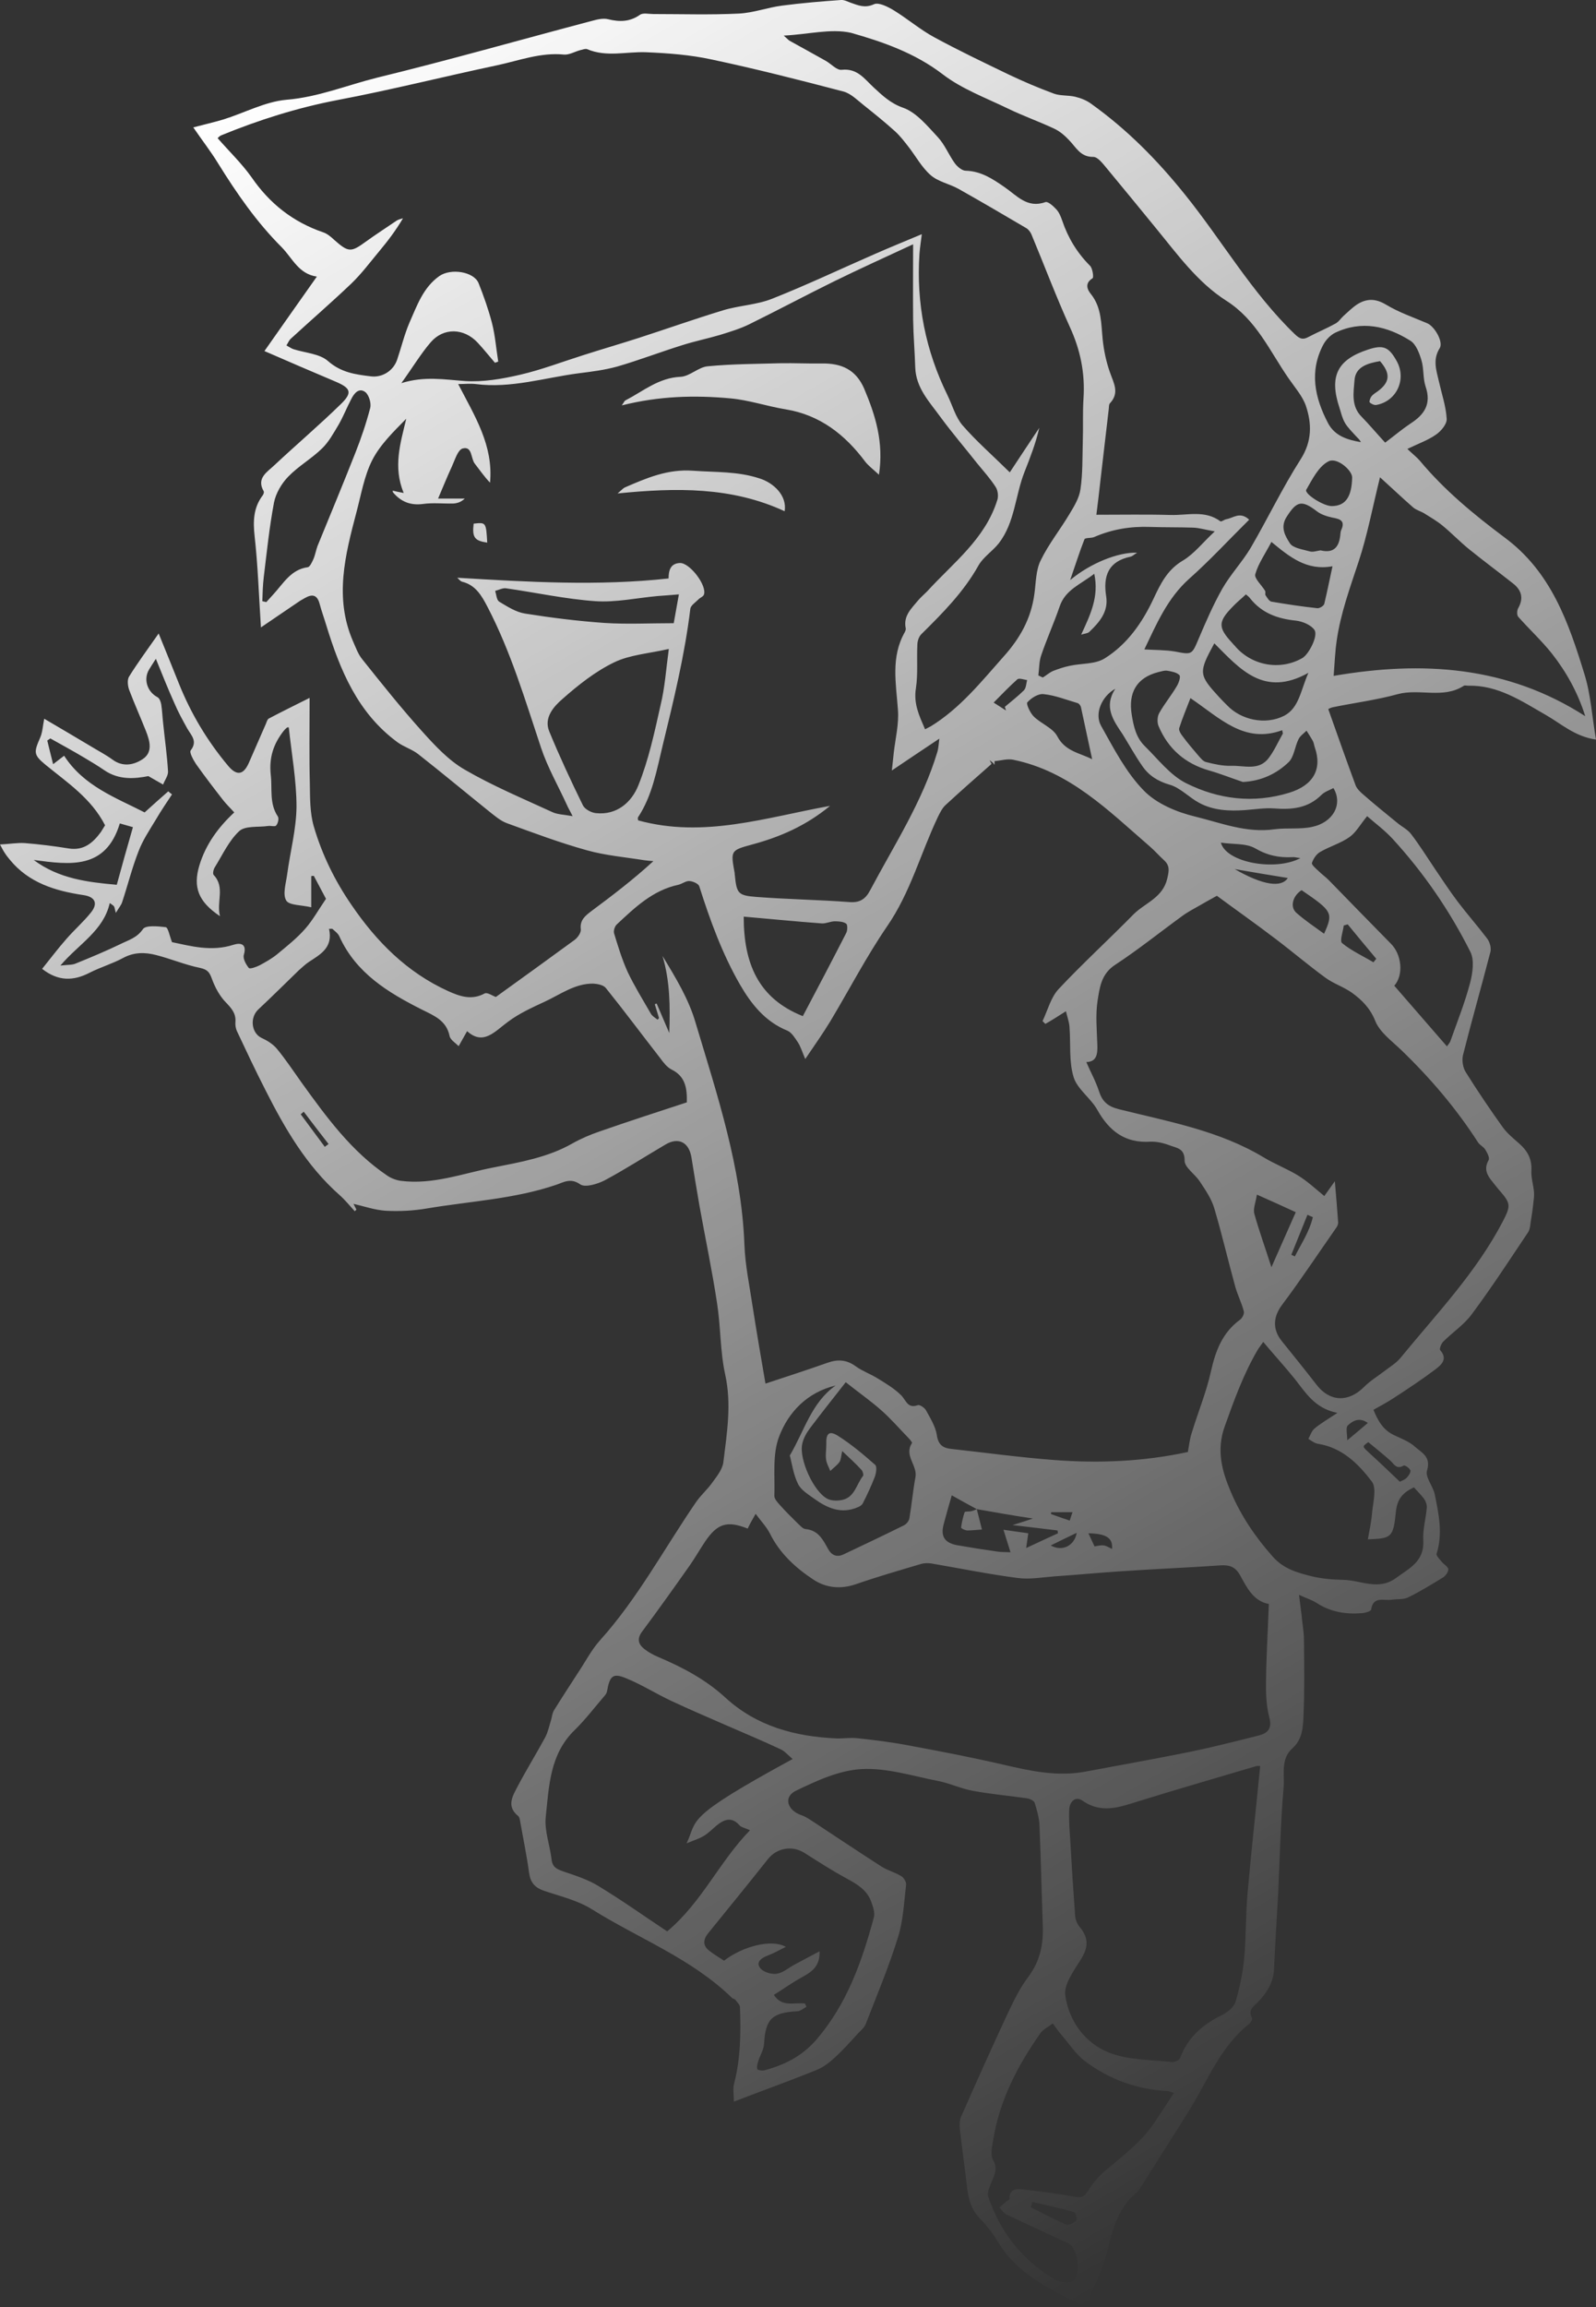<?xml version="1.0" encoding="utf-8"?>
<!-- Generator: Adobe Illustrator 19.1.0, SVG Export Plug-In . SVG Version: 6.00 Build 0)  -->
<svg version="1.1" id="Layer_1" xmlns="http://www.w3.org/2000/svg" xmlns:xlink="http://www.w3.org/1999/xlink" x="0px" y="0px"
	 viewBox="188.3 -114.6 682 985.1" style="enable-background:new 188.3 -114.6 682 985.1;" xml:space="preserve">
<rect x="188.3" y="-114.6" width="682" height="985.1" fill="#333333" stroke="none"/>
<style type="text/css">
	.st0{fill:url(#SVGID_1_);}
</style>
<linearGradient id="SVGID_1_" gradientUnits="userSpaceOnUse" x1="343.238" y1="-101.957" x2="841.568" y2="761.176">
	<stop  offset="0" style="stop-color:#FFFFFF"/>
	<stop  offset="1" style="stop-color:#FFFFFF;stop-opacity:0"/>
</linearGradient>
<path class="st0" d="M299.8,153.3c-0.9-13.9-1.3-26.5-2.7-39c-0.7-6.4-0.5-12.1,3.4-17.3c0.4-0.5,0.7-1.4,0.5-1.8
	c-3.3-5.7,1.6-8.3,4.6-11.2c9.4-8.8,19.3-17.2,28.5-26.2c4.9-4.8,4-6.7-2.3-9.4c-10.2-4.3-20.4-8.7-30.5-13.1
	c7.4-10.5,14.6-20.8,22.4-31.8c-7.8-1.1-10.4-7.8-15-12.5c-10.8-10.8-19.3-23.1-27.3-36c-3-4.9-6.6-9.5-10.5-15.2
	c4.9-1.3,8.9-2.2,12.9-3.4c9-2.8,17.8-7.6,26.9-8.4c13.5-1.1,25.8-6.2,38.6-9.4c30.8-7.5,61.3-16.2,92-24.3c2.2-0.6,4.7-1.2,6.8-0.7
	c4.9,1.2,9.3,1.2,13.7-1.9c1.3-0.9,3.8-0.3,5.7-0.3c12.2,0,24.3,0.4,36.5-0.2c6.2-0.3,12.3-2.6,18.5-3.4c8.4-1.1,16.8-1.8,25.2-2.4
	c1.4-0.1,2.8,0.7,4.2,1.2c3.2,1.1,6,2.4,9.9,0.6c2-0.9,5.9,1.1,8.4,2.6c5.9,3.6,11.2,8.2,17.3,11.5c10.5,5.7,21.2,10.8,32,16
	c6.3,3,12.7,5.7,19.2,8.1c2.8,1,6,0.6,9,1.3c2.5,0.6,5,1.6,7,3.1c15.2,10.9,28,23.8,39.9,38.6c15.9,19.7,28.6,42,47,59.7
	c2.1,2,3.4,2.5,5.8,1.2c3.8-2,7.7-3.6,11.5-5.7c1.4-0.7,2.3-2.2,3.5-3.3c1.9-1.7,3.7-3.5,5.8-4.9c4.1-2.6,7.9-2.6,12.4,0.1
	c5.5,3.3,11.6,5.4,17.5,7.9c3.2,1.3,7.1,8,5.4,10.7c-3.1,4.9-1.4,9.5-0.3,14.3c1.2,5.3,3,10.5,3.3,15.9c0.1,2.2-2.4,5.2-4.6,6.7
	c-3.4,2.4-7.5,3.8-12.2,6.1c2.3,2.2,4,3.5,5.3,5c10.5,12.6,23.1,23,36.1,32.7c20.1,14.8,27.5,36.5,34.3,58.6
	c2.7,8.7,3.2,18.1,4.9,27.8c-9.1-1.3-14.9-6.8-21.6-10.6c-10.3-5.9-20.3-12.7-33-12.4c-0.7,0-1.5-0.3-2,0.1
	c-8.8,5.6-18.8,1-28.1,3.5c-9.1,2.5-18.5,3.7-27.8,5.6c-0.9,0.2-1.8,0.7-1.9,0.8c3.9,11,7.7,21.8,11.7,32.6c0.6,1.5,2.1,2.9,3.4,4
	c4.7,4.1,9.5,8,14.3,11.9c2,1.7,4.6,2.9,6.1,5c3.6,4.7,6.7,9.7,10,14.6c3.2,4.7,6.4,9.6,9.8,14.1c4.1,5.4,8.6,10.5,12.7,15.9
	c1,1.4,1.7,3.8,1.3,5.5c-3.8,14.7-8,29.3-11.7,44c-0.6,2.3-0.1,5.5,1.2,7.5c5,8,10.3,15.8,15.8,23.5c1.9,2.6,4.5,4.7,7,6.9
	c3.4,3,5.4,6.4,5.2,11.3c-0.2,3.1,0.8,6.2,1.1,9.3c0.1,1.4,0,2.8-0.2,4.1c-0.3,3-0.7,5.9-1.2,8.8c-0.2,1.4-0.3,3-1,4.2
	c-7.9,11.8-15.7,23.8-24.2,35.2c-3.3,4.5-8.2,7.7-12.2,11.7c-0.9,0.9-1.7,3.2-1.3,3.6c3.4,3.8,0.5,6.3-2,8.2
	c-5.7,4.3-11.6,8.2-17.6,12.1c-2.7,1.8-5.7,3.4-8.9,5.2c1.9,4.6,4.1,8.6,8.8,10.8c3.1,1.5,6.5,2.7,9,5c2.8,2.5,6.9,4.2,5.1,10.1
	c-0.9,2.8,2.6,6.7,3.3,10.2c1.7,8.3,3.5,16.7,0.8,25.3c-0.3,0.9,1.4,2.5,2.3,3.6c0.9,1.1,2.6,2,2.7,3.1c0,1.2-1.2,2.8-2.3,3.5
	c-4.9,3-9.8,6-14.9,8.5c-2,1-4.7,0.6-7.1,1c-3.3,0.5-7.8-1.7-8.7,4.2c-0.1,0.7-2.4,1.4-3.7,1.5c-6.9,0.6-13.5-0.4-19.5-4.3
	c-2-1.3-4.4-2-7.6-3.5c0.5,4.3,1,7.5,1.3,10.7c0.3,2.8,0.8,5.6,0.8,8.4c0.1,10.9,0.3,21.9-0.2,32.8c-0.2,4.7-0.5,9.9-4.7,13.6
	c-5.2,4.6-3.3,11.3-3.8,16.9c-1.3,14.9-1.6,29.9-2.3,44.8c-0.6,10.9-1.3,21.9-1.8,32.8c-0.3,5.7-3.1,10-6.9,13.9
	c-1.7,1.8-4.4,3.3-2.5,6.7c0.3,0.5-0.5,2-1.1,2.5c-12.3,9.7-17.7,24.1-25.6,36.8c-6.9,11.1-13.9,22.1-20.9,33.1
	c-0.4,0.6-0.6,1.3-1.1,1.7c-8.3,6.5-10.7,15.7-13.1,25.4c-2.1,8.2-6,15.8-9.3,24c-14.5-7.3-28.9-13.5-37.5-27.9
	c-2.1-3.5-4.7-6.9-7.6-9.8c-3.6-3.7-4.9-8-5.5-12.9c-0.9-8.4-2.2-16.7-3.1-25.1c-0.2-1.8-0.2-4,0.5-5.6c6.4-14.5,12.9-29,19.6-43.4
	c2.7-5.7,5.4-11.4,9.2-16.4c5-6.7,6.4-13.9,6.1-21.9c-0.5-14.1-0.8-28.3-1.4-42.4c-0.1-3.4-1.1-6.8-2.1-10c-0.3-0.8-2-1.6-3.1-1.8
	c-7.7-1.1-15.5-1.8-23.2-3.2c-5-0.9-9.8-3.2-14.8-4.2c-10.9-2.1-22-5.7-32.8-5.1c-9.6,0.5-19.3,5-28.2,9.3
	c-5.4,2.7-3.5,8.4,2.5,10.4c1.8,0.6,3.5,1.8,5.2,2.9c9.7,6.4,19.3,12.8,29.1,19.1c2.6,1.6,5.7,2.4,8.3,4c1.1,0.6,2.2,2.5,2.1,3.6
	c-0.9,7.5-1.2,15.2-3.4,22.3c-3.9,12.6-9,24.8-13.8,37.1c-0.6,1.6-2.1,2.9-3.4,4.2c-3.2,3.5-6.3,7-9.8,10.2
	c-2.3,2.1-4.9,4.2-7.7,5.3c-11.3,4.6-22.8,8.7-35.5,13.6c0-3.1-0.5-5.5,0.1-7.7c2.8-10.8,2.9-21.7,2.5-32.6c0-1.1-1.2-2.2-2-3.2
	c-0.3-0.4-0.9-0.4-1.3-0.7c-17.3-16.9-39.9-25.4-59.9-37.9c-6.2-3.9-13.7-5.6-20.7-8c-3.7-1.3-5.6-3.4-6.2-7.5
	c-1-7.5-2.6-15-3.9-22.5c-0.1-0.6-0.3-1.4-0.7-1.8c-5.3-4.2-2.4-8.7-0.2-12.9c3.7-7,7.9-13.8,11.7-20.8c1.2-2.3,1.7-4.9,2.5-7.4
	c0.4-1.4,0.5-3,1.3-4.2c3.4-5.5,7-11,10.5-16.4c3-4.5,5.5-9.4,9.1-13.4c16.2-18,27.5-39.3,41.1-59.1c2.1-3,4.9-5.4,7-8.4
	c1.9-2.6,4.2-5.5,4.6-8.5c1.5-12.4,3.6-24.7,0.8-37.4c-2.2-10-1.9-20.5-3.5-30.6c-2.1-13.9-5-27.6-7.5-41.5
	c-1.2-6.8-2.3-13.7-3.4-20.5c-1-6.6-5.5-9-11.1-5.7c-8.7,5.1-17.2,10.6-26,15.3c-3.1,1.6-8.4,3.2-10.5,1.7
	c-4.1-2.9-7.2-0.8-10.2,0.2c-17.9,6.1-36.8,7-55.2,10.1c-5.8,1-11.8,1.3-17.6,1c-4.8-0.3-9.6-2-14.4-3.1c0-0.4-0.1-0.9-0.1-1.3
	c0.6,1.3,1.2,2.6,1.9,3.9c-0.2,0.2-0.5,0.5-0.7,0.7c-2.2-2.4-4.2-4.9-6.6-7c-14-12.4-23.2-28.2-31.5-44.6
	c-4.3-8.4-8.3-16.9-12.3-25.4c-0.5-1.1-0.7-2.6-0.6-3.8c0.3-3.7-1.7-5.9-4.2-8.5c-2.6-2.7-4.5-6.3-5.8-9.8c-1-2.8-1.8-4.1-5.1-4.8
	c-6.4-1.3-12.5-3.9-18.8-5.5c-4.7-1.2-9.3-1.3-14,1.2c-4.6,2.5-9.8,4-14.5,6.4c-6.8,3.5-13.3,3.7-20.2-1.7
	c3.4-4.2,6.7-8.6,10.4-12.8c3.4-3.9,7.3-7.3,10.5-11.3c3.1-3.9,1.7-6.7-3.3-7.4c-12-1.8-23.3-5.2-31.4-15.1
	c-0.7-0.9-1.5-1.8-2.1-2.8c-0.6-0.8-1-1.7-2.1-3.7c4-0.2,7.4-0.8,10.6-0.6c6.3,0.5,12.6,1.3,18.8,2.3c6.4,1,10.3-2.4,13.7-7
	c0.8-1.2,1.5-2.5,1.8-2.9c-5.9-11.5-16.1-18.2-25.4-25.8c-5.2-4.3-5.1-5.3-2.3-11.7c1-2.3,1.1-5.1,1.7-8c6.8,4,13.3,7.8,19.8,11.7
	c3.1,1.9,6.4,3.6,9.3,5.7c4.4,3.3,9.1,2.4,12.9-0.1c4.6-3,3.1-7.9,1.4-12.2c-2.3-5.8-4.9-11.6-7.1-17.4c-0.6-1.7-0.9-4.2-0.1-5.6
	c3.7-6,7.9-11.6,12.7-18.5c3.3,8.2,6.1,14.9,8.7,21.5c5.1,12.7,12.1,24.4,20.9,34.9c3.8,4.6,6.7,4,9-1.3c2.4-5.6,4.9-11.1,7.3-16.7
	c0.3-0.8,0.6-1.8,1.2-2.1c5.5-2.9,11-5.6,17.4-8.8c0,13.3-0.2,24.9,0.1,36.5c0.1,6.2,0,12.6,1.7,18.4c3.5,12,9,23.2,16.1,33.5
	c10.7,15.7,23.7,28.8,41.3,36.8c5.1,2.3,10.1,4,15.6,1c1.1-0.6,3.3,1,4.8,1.5c11.1-8,22.5-16.2,33.7-24.4c1.3-1,2.7-3,2.6-4.4
	c-0.5-3.9,1.7-5.7,4.3-7.7c9-6.7,18-13.5,26.7-21.5c-1.3-0.1-2.7-0.2-4-0.4c-8.1-1.3-16.4-2-24.3-4.2c-11.6-3.2-23-7.5-34.3-11.6
	c-2.7-1-5-3-7.3-4.8c-10.2-8.2-20.3-16.6-30.6-24.7c-2.7-2.1-6.2-3.1-8.9-5.1c-17-12.5-24.5-30.8-30.4-50c-0.9-3-2-6-2.8-9
	c-1-3.8-3-4.4-6.2-2.6c-0.7,0.4-1.4,0.8-2.1,1.2C311.5,145.4,305.9,149.1,299.8,153.3z M605.7,529.8L605.7,529.8
	c-3.5-1.9-7-3.8-10.7-5.9c-1.4,4.9-2.5,8.7-3.5,12.5c-1.3,5.1,0.5,7.8,5.8,8.8c5.7,1,11.4,1.9,17.1,2.7c1.8,0.3,3.7,0.2,5.7,0.3
	c-1.1-3.5-2-6.4-3-9.6c3.9,0.6,7.2,1,10.6,1.5c-0.3,2-0.5,3.6-0.9,6.3c5.2-2.4,9.4-4.4,13.6-6.3c-0.1-0.4-0.1-0.8-0.2-1.2
	c-6.3-0.8-12.7-1.5-19.2-2.3c3.2-1,6.1-1.9,8.7-2.8C621.6,532.6,613.6,531.2,605.7,529.8z M611.2,210c0.3,0.5,0.5,1.1,0.8,1.6
	c-6.6,5.8-13.2,11.6-19.7,17.6c-1.4,1.3-2.3,3.2-3.2,5c-7.4,15.5-11.7,32.2-21.7,46.7c-8.9,13-16.2,27.1-24.3,40.6
	c-3.1,5.1-6.5,9.9-10.7,16.1c-1.4-3.3-2-5.4-3.2-7.2c-1.2-1.8-2.6-4.1-4.4-4.9c-9.5-3.8-15.5-11.4-20.3-19.7
	c-7.6-13.2-12.8-27.5-17.4-42c-0.4-1.1-2.7-2.1-4.2-2.2s-3.1,1.2-4.7,1.6c-10.9,2.3-18.6,9.7-26.3,16.9c-0.9,0.8-1.5,2.7-1.2,3.8
	c1.7,5.6,3.4,11.2,5.8,16.5c2.9,6.1,6.5,11.9,9.9,17.8c0.6,1.1,1.9,1.8,2.9,2.6c0.2-0.2,0.4-0.4,0.6-0.7c-0.6-2-1.2-4-1.8-5.9
	c0.3-0.1,0.5-0.2,0.8-0.3c1.8,4.2,3.6,8.4,5.4,12.6c0.4-11.4,0.3-22.2-2.9-32.9c5.6,9.2,11.2,18.4,14.1,28.4
	c9.3,31,19.6,61.8,20.9,94.7c0.3,8.9,2.2,17.7,3.5,26.5c1.7,10.9,3.6,21.9,5.5,33c9-3,17.8-5.8,26.5-8.9c4.5-1.6,8.3-1.3,12.2,1.6
	c2.8,2,6.2,3.2,9.1,5c3.6,2.2,7.3,4.4,10.2,7.3c2.1,2.1,2.7,5.8,7.1,4.2c0.8-0.3,2.9,1.1,3.5,2.2c1.8,3.3,4,6.8,4.6,10.4
	c0.6,4.3,2.5,5.7,6.3,6.1c14.5,1.6,29.1,3.6,43.6,4.7c19.2,1.5,38.4,0.7,57.4-3.4c0.5-2.8,0.8-5.5,1.6-8c2.7-8.9,6.3-17.5,8.3-26.6
	c2-8.8,4.9-16.4,12.4-21.9c1-0.7,1.9-2.6,1.6-3.6c-0.9-3.5-2.6-6.8-3.6-10.3c-3.1-11.2-5.7-22.5-9-33.6c-1.2-4.1-3.8-7.9-6.2-11.5
	c-2-3.1-6.5-6-6.5-8.9c0.1-5.3-3.4-5.4-6.3-6.5c-2.6-1-5.5-1.7-8.3-1.6c-10.8,0.7-17.6-4.5-22.7-13.6c-2.8-5-8.5-8.8-10.1-13.9
	c-2.1-6.8-1.2-14.4-1.8-21.7c-0.2-2.2-1-4.3-1.5-6.5c-1.8,1.1-3.6,2.3-5.4,3.4c-1.1,0.7-2.2,1.3-3.4,2c-0.4-0.4-0.8-0.8-1.2-1.2
	c2.2-4.6,3.5-10,6.8-13.6c10.3-11,21.5-21.2,32.1-32c4.9-4.9,12.5-7,14.4-15.3c0.8-3.4,1.1-5.5-1.4-7.8c-2.1-1.9-4-4.1-6.1-5.9
	c-17.6-15.2-34.2-32.1-58.4-37c-2.5-0.5-5.3,0.4-7.9,0.6c0,0.5,0,1.1,0,1.6C612.9,211.3,612,210.6,611.2,210z M433,233.9
	c-1.3-2.6-2-3.7-2.5-4.9c-3.7-8.1-8.2-15.9-11-24.3c-6.8-20.4-12.9-41-22.9-60.2c-2.5-4.8-5.1-9.3-10.8-10.7
	c-0.8-0.2-1.4-1.1-2.1-1.7c30.2,1.8,60.2,3.6,90.3,0.3c0-3.6,0.9-6.4,4.8-6.6c4.2-0.2,11.7,9.6,10.3,13.5c-0.3,0.9-1.7,1.3-2.4,2.1
	c-1.2,1.2-3.2,2.5-3.4,3.9c-2.4,19.8-7.1,39-11.8,58.3c-2.6,10.7-4.4,21.4-10.5,30.7c-0.3,0.4,0,1.2,0,1.4c28,7.7,54.4-1.2,82-6.2
	c-10.3,8.5-21.4,13.3-33.3,16.5c-9.2,2.5-9.2,2.6-7.5,12c0.1,0.3,0,0.7,0.1,1c0.8,7.9,1.3,8.8,9.4,9.4c13.2,1,26.5,1.2,39.8,2.2
	c4.3,0.3,6.7-1.4,8.6-5c10.3-19.4,22.4-37.9,28.8-59.3c0.4-1.4,0.5-3,0.8-5.5c-7.2,4.8-13.5,9-20.3,13.6c0.3-2.9,0.6-5.1,0.8-7.4
	c0.7-6.2,2.3-12.5,1.8-18.6c-0.8-11.2-3.1-22.4,2.9-33c0.3-0.6,0.6-1.3,0.4-1.9c-1-5.2,2.5-8.3,5.3-11.7c1.2-1.4,2.6-2.6,3.9-3.9
	c11.1-12.2,24.8-22.3,30-39.1c0.5-1.6,0.2-4-0.7-5.4c-2.3-3.6-5.2-6.8-7.9-10.1c-5.2-6.6-10.7-13-15.7-19.8
	c-4.7-6.5-10.5-12.4-10.8-21.2c-0.2-6.8-0.8-13.6-0.9-20.4c-0.1-10.5,0-21.1,0-32.2c-11.6,5.4-22.7,10.4-33.7,15.8
	c-12.2,6-24.2,12.4-36.4,18.4c-3.9,1.9-8.2,3.2-12.4,4.5c-5.4,1.6-10.9,2.7-16.2,4.4c-9.3,2.9-18.4,6.4-27.7,9.1
	c-5.4,1.5-11,2.2-16.6,2.9c-14.5,1.9-28.8,6.5-43.8,4.6c-2.5-0.3-5.1,0-7.6,0c7,13.6,15.1,26.1,13.6,42.1c-2.4-2.5-4.4-5.4-6.5-8.1
	c-1.8-2.3-1-7.6-5.2-6.5c-2.1,0.6-3.3,4.9-4.6,7.7c-2,4.3-3.8,8.8-5.9,13.7c4,0,7.7,0,11.4,0c-1.6,1.5-3.2,2-4.9,2.1
	c-4.3,0.1-8.7-0.4-13,0.2c-5.3,0.7-9.4-1-12.7-4.9c-0.2-0.2-0.1-0.5-0.2-0.8c1.3,0.3,2.5,0.6,4.7,1c-4.6-11.2-1.4-21.2,1.1-31.7
	c-5.5,5.6-11.2,11.1-14.6,17.8c-3.4,6.8-4.7,14.7-6.7,22.2c-4.8,18.2-9.5,36.4-1.5,54.9c1.2,2.7,2.2,5.6,4,7.8
	c8.3,10.4,16.6,20.8,25.5,30.7c5.5,6.1,11.4,12.5,18.4,16.5c11.9,6.9,24.8,12.3,37.4,18.1C426.6,233.2,429.1,233.2,433,233.9z
	 M583.6,196.8c1.3-0.7,1.9-1,2.5-1.3c12.5-7.7,21.5-19,31.1-29.8c7-7.8,11.7-16.2,13.1-26.6c0.7-4.9,0.6-10.2,2.7-14.4
	c3.4-7,8.3-13.1,12.3-19.8c2-3.3,4.2-6.9,4.7-10.6c1-6.7,0.8-13.6,1-20.4c0.2-6.1-0.1-12.3,0.3-18.4c0.7-10.7-1.3-20.6-5.8-30.4
	c-5.9-13-10.9-26.3-16.4-39.5c-0.4-1-1.2-2.1-2.1-2.7c-9.7-5.7-19.4-11.4-29.2-16.9c-3.8-2.1-8.6-3-11.8-5.8c-3.8-3.3-6.3-8-9.4-12
	c-1.8-2.3-3.6-4.7-5.8-6.7c-4.3-3.9-8.8-7.5-13.3-11.1c-2.8-2.2-5.5-5-8.7-5.9c-18.7-4.9-37.5-9.7-56.4-13.7
	c-9.2-2-18.7-2.7-28.1-3.1c-8.4-0.3-16.8,2.2-25.1-1.3c-0.8-0.3-1.9,0.2-2.9,0.4c-2.3,0.6-4.8,2.1-7,1.9c-10-1-19.3,2.6-28.7,4.6
	c-22.7,4.8-45.2,10.5-68,14.8c-17.2,3.3-33.7,8.5-49.8,15.1c-0.7,0.3-1.2,0.9-1.5,1.2c5,5.7,10.3,10.8,14.5,16.7
	c7.7,11.2,17.7,19.1,30.6,23.5c1.8,0.6,3.4,2,4.8,3.3c6,5.3,7.1,5.3,13.4,0.7c4.3-3.1,8.8-6,13.2-9c0.8-0.5,1.8-0.7,2.7-1
	c-3,5.1-6.4,9.6-10,13.9c-4,4.8-7.7,9.8-12.2,14.1c-8.4,8-17.2,15.6-25.7,23.4c-0.8,0.7-1.2,1.8-1.9,2.9c1.3,0.7,2.1,1.3,3,1.6
	c5,1.6,11.2,1.9,14.8,5.1c5.6,4.9,11.7,5.7,18.3,6.5c4.9,0.6,9.6-2.4,11.2-7.1c1.8-5.3,3.1-10.8,5.3-15.9
	c3.2-7.2,5.8-14.9,12.7-19.8c5-3.5,14.8-1.9,16.8,3c2.2,5.5,4.2,11.2,5.7,16.9c1.4,5.4,1.8,11,2.7,16.6c-0.5,0.2-0.9,0.3-1.4,0.5
	c-2.5-2.9-4.8-5.8-7.4-8.6c-5.9-6.3-14.6-6.5-20.1-0.1c-4.2,4.9-7.6,10.6-12.5,17.4c9.9-3.1,18.5-1.5,27.2-0.9
	c7.8,0.5,15.9-0.9,23.6-2.7c9.1-2.1,17.9-5.5,26.8-8.3c7.8-2.5,15.7-4.8,23.5-7.3c12.1-3.9,24.2-8.2,36.4-11.9
	c6.9-2.1,14.4-2.3,21.1-5C533.3,7,547.8,0.1,562.5-6.3c6.4-2.8,12.8-5.4,19.7-8.3c-0.3,2.7-0.8,5.6-1,8.4
	c-1.4,21.2,2.6,41.3,12,60.4c2.1,4.3,3.4,9.3,6.4,12.8c5.9,6.8,12.7,12.7,20.2,20.1c4.6-7,8.6-13,12.6-19
	c-1.5,6.6-3.9,12.7-6.3,18.8c-4,10.1-4.1,21.6-11,30.5c-2.7,3.4-6.7,5.9-8.7,9.5c-6.4,11.4-15.3,20.3-24.4,29.3
	c-1.1,1.1-1.7,3-1.7,4.6c-0.3,6.1,0.3,12.4-0.6,18.4C578.6,185.9,581.1,191,583.6,196.8z M507.8,538.1c-8.8-3.5-13-2.2-18.3,5.7
	c-2.2,3.3-4.2,6.8-6.5,10.1c-6.7,9.5-13.4,18.9-20.4,28.3c-2.2,3-1.5,5.3,1,7.3c1.8,1.4,3.8,2.5,5.9,3.4
	c10.4,4.4,20.3,9.6,28.8,17.4c13.3,12.2,29.7,16.6,47.4,17.4c2.9,0.1,5.9-0.4,8.8-0.1c7.4,0.8,14.8,1.7,22.1,3.1
	c13.5,2.5,27,5.1,40.4,8.2c11.6,2.7,23,5.2,35,3c15-2.8,30.1-5.5,45-8.5c9.7-2,19.4-4.5,29-6.9c4-1,6-2.9,4.7-7.8
	c-1.3-4.9-1.5-10.2-1.4-15.3c0.1-10.9,0.8-21.8,1.2-33.1c-6.6-1.2-9.4-7-12.3-12.3c-2-3.5-4.4-4.4-8.1-4.2
	c-14.6,1-29.2,1.6-43.8,2.6c-9.1,0.6-18.2,1.5-27.3,2.1c-5.3,0.4-10.7,1.4-15.8,0.7c-12.4-1.6-24.6-4.1-36.9-6.2
	c-1.4-0.2-3-0.2-4.4,0.2c-9.4,2.8-18.8,5.5-28,8.7c-6.5,2.2-12.7,1.5-18-2c-7.6-5-14.4-11.2-18.6-19.7c-1.5-2.9-3.9-5.4-6.1-8.4
	C509.7,534.4,508.7,536.2,507.8,538.1z M758.7,389.8c0.6,6.6,1,12,1.4,17.4c0.1,0.8-0.3,1.7-0.7,2.3c-7.7,11-15.1,22.2-23.2,33
	c-3.8,5-4.3,10.4-0.2,15.5c5,6.2,10,12.4,14.9,18.7c5.6,7.3,13.6,7.6,20.2,1c2.8-2.8,6.3-4.9,9.4-7.3c2.1-1.6,4.4-3,6.1-5
	c15.4-18.8,32.4-36.5,43.8-58.3c3.4-6.6,3.6-7.7-1-13c-1.1-1.2-2.1-2.6-3.2-3.9c-2.3-2.8-4-5.5-1.8-9.4c0.6-1-0.6-3.2-1.4-4.5
	c-0.7-1.2-2.3-1.9-3.1-3.1c-9.4-14.6-20.6-27.7-33.1-39.7c-4-3.8-8.9-7.4-10.8-12.1c-2.2-5.5-5.7-9-10-12.1
	c-3.5-2.5-7.9-3.9-11.3-6.4c-7.4-5.4-14.3-11.3-21.6-16.8c-8.4-6.4-17.1-12.5-24.8-18.2c-3.2,1.8-5.3,2.9-7.3,4.1
	c-2.6,1.5-5.2,2.8-7.6,4.6c-9.5,6.9-18.7,14.3-28.6,20.8c-6,3.9-6.6,9.8-7.5,15.4c-0.9,6-0.3,12.3-0.1,18.4c0.2,4.2-0.2,7.6-4.7,7.7
	c1.8,4.2,4,8.1,5.4,12.4c1.4,4.4,3.7,6.5,8.4,7.7c21.2,5.3,42.9,9.1,62,20.6c4.8,2.9,10.1,4.9,14.8,7.8c3.9,2.4,7.3,5.6,11.1,8.7
	C755.8,393.9,756.9,392.3,758.7,389.8z M523.2-99.4c1.6,1.4,2,1.9,2.5,2.2c5.2,2.9,10.4,5.7,15.5,8.6c2.3,1.3,4.7,4.1,6.8,3.8
	c6.7-0.7,9.7,3.9,13.7,7.6c3.7,3.4,7.1,6.7,12.5,8.6c5.7,2,10.4,7.8,14.8,12.5c3,3.2,4.7,7.6,7.3,11.2c1.1,1.5,3.1,3.2,4.7,3.2
	c6.6,0.2,11.5,3.5,16.7,7.1c5.1,3.5,9.6,9.1,17.3,6.3c1.1-0.4,3.4,1.7,4.7,3.1c1.2,1.3,1.9,3.1,2.5,4.8c2.5,7.4,6.4,13.8,11.9,19.3
	c1.1,1.1,1.6,4.9,1.1,5.3c-3.6,2.2-2.2,5-0.7,6.8c4.6,5.8,4.3,12.6,5,19.4c0.5,4.7,1.5,9.5,3.1,14c1.6,4.6,4.2,8.7,0,13.2
	c-0.5,0.5-0.4,1.6-0.5,2.4c-1.2,10-2.3,20-3.5,30c-0.6,5.3-1.2,10.7-1.8,15.2c11.1,0,21.4-0.2,31.7,0.1c7.2,0.2,14.7-2.2,21.3,2.7
	c0.4,0.3,1.6-0.7,2.5-0.9c2.9-0.4,5.8-3.5,9.8,0.2c-8.7,8.6-16.8,17.4-25.6,25.2c-9.4,8.4-14,19.4-19.2,30.2c4.7,0.3,9,0.2,13.1,0.9
	c7.2,1.4,7.2,1.4,10-5.2c3.1-7.3,6.3-14.7,10.2-21.6c3.5-6.1,8.5-11.4,12.1-17.4c7.3-12.5,13.6-25.7,21.4-37.9
	c4.9-7.7,4.8-15.2,2.2-22.9c-1.5-4.2-4.8-7.9-7.4-11.7c-8.1-11.7-13.7-24.9-26.6-33.1c-12.4-7.9-21.1-20.1-30.4-31.4
	c-6.9-8.4-13.8-16.9-20.8-25.3c-1.6-1.9-3.7-4.7-5.6-4.7c-5.6,0.1-7.4-4.2-10.5-7.3c-1.8-1.9-3.9-3.7-6.3-4.8
	c-6.4-3-13.2-5.4-19.6-8.5c-9.5-4.6-19.8-8.4-28-14.7c-11.9-9.1-25.5-13.8-39.2-17.7C543.3-102.5,533.6-99.9,523.2-99.4z
	 M387.9,325.7c-1.5,2.7-2.5,4.5-3.6,6.4c-1.4-1.4-3.6-2.7-3.9-4.4c-1.4-6.6-6.6-8.6-11.8-11.2c-14.5-7.3-28.2-15.6-35.3-31.3
	c-0.6-1.3-1.9-2.2-3-3.2c-0.5,0-0.9,0-1.4,0c1.8,8.1-3.7,10.9-8.7,14.2c-1.5,1-2.8,2.3-4.2,3.5c-5.8,5.6-11.5,11.3-17.4,16.8
	c-3.7,3.6-2.8,10.1,1.5,12.1c2.4,1.1,4.8,2.6,6.5,4.6c3.8,4.6,7.1,9.6,10.6,14.5c10.6,14.7,21.3,29.4,36.6,39.7
	c1.6,1.1,3.7,1.9,5.7,2.2c13.8,1.8,26.6-3.2,39.7-5.7c11.6-2.3,23.2-4.3,33.6-10.2c3.7-2.1,7.7-3.8,11.8-5.2
	c12.3-4.3,24.7-8.3,37.2-12.4c0.1-5.9-0.5-11-6.5-14c-2-1-3.5-3-4.9-4.9c-7.8-10-15.3-20.1-23.2-29.9c-1-1.3-3.6-1.8-5.4-1.9
	c-7.8-0.1-14,4.6-20.7,7.7c-5.4,2.5-10.9,5-15.6,8.5C399.7,325.8,394.9,332,387.9,325.7z M726.8,639.5c-0.6,0-1.1-0.1-1.6,0
	c-16.8,5-33.6,9.8-50.3,15c-8.1,2.5-15.8,5.5-24-0.2c-3-2.1-5.5,0.3-5.7,3.7c-0.2,4.1,0.1,8.3,0.4,12.5c0.6,10.9,1.3,21.8,2.1,32.7
	c0.1,1.7,0.8,3.6,1.9,4.9c4.1,4.9,3.8,9,0.3,14.4c-2.9,4.6-7,10.3-6.4,14.9c1.6,11,8.4,20.4,18.8,24.5c8.2,3.2,17.8,3,26.8,4
	c1.1,0.1,3.2-0.8,3.5-1.8c3.3-8.8,9.7-14.3,17.9-18.3c2.4-1.2,5.1-3.4,5.8-5.7c1.8-6.1,3.1-12.5,3.7-18.9c0.8-9.1,0.6-18.3,1.4-27.4
	C723,675.8,725,657.9,726.8,639.5z M527,636.5c-2-1.7-3.4-3.4-5.2-4.2c-7.5-3.5-15.1-6.7-22.7-10c-8-3.5-16-6.9-23.9-10.6
	c-6.4-3-12.4-6.8-18.9-9.5c-6-2.6-7.4-1.4-8.6,5.3c-0.1,0.6-0.4,1.2-0.8,1.7c-4.3,5-8.4,10.4-13.1,15c-10.6,10.3-10.9,24-12.3,37.1
	c-0.6,5.9,1.8,12,2.5,18.1c0.4,3.4,2.3,4.1,5,5.1c5.3,1.8,10.7,3.5,15.3,6.4c9.9,6,19.3,12.7,29.1,19.2
	c14.9-12.5,22.3-29.8,35.4-43.2c-2.5-1.1-3.8-1.3-4.4-2c-3.4-3.9-6.6-2.7-9.9,0c-1.8,1.5-3.4,3.2-5.4,4.4c-1.9,1.2-4.1,1.8-7.4,3.2
	C486.6,662.2,480.1,662,527,636.5z M251.7,216.8c-5.7,1.1-12.5,1.8-18.8-2.5c-2.9-2-5.8-3.7-8.8-5.5c-4.7-2.8-9.5-5.4-14.3-8.1
	c-0.4,0.3-0.8,0.6-1.3,0.9c0.8,3.2,1.5,6.3,2.5,10.1c2-1.5,3.1-2.4,4.7-3.6c8.4,13,22.1,17.9,34.4,24.2c3.5-3.2,6.8-6.1,10.1-9
	c0.5,0.4,1,0.9,1.6,1.3c-2.3,3.5-4.7,7-6.8,10.6c-2.7,4.5-5.7,8.9-7.5,13.7c-2.8,7.1-4.6,14.5-7,21.7c-0.4,1.3-1.4,2.4-2.7,4.6
	c-0.5-1.7-0.5-2.4-0.8-2.8c-0.4-0.5-1.1-0.9-1.8-1.4c-2.7,11.9-13.2,17.4-21.1,26.7c3.2-0.4,5.1-0.2,6.6-0.9
	c6.4-2.6,12.9-5.3,19.1-8.3c3.4-1.7,7-2.6,9.6-6.4c1.2-1.7,6.4-1.2,9.7-0.8c1,0.1,1.6,3.5,2.7,6.4c7.8,1.6,16.8,4.2,26.3,1.1
	c2.9-0.9,5.8-0.5,4.4,4.3c-0.5,1.6,0.9,4.1,2.1,5.6c0.5,0.6,3.2-0.4,4.6-1.1c2.6-1.4,5.3-2.9,7.6-4.8c4.1-3.4,8.4-6.8,11.9-10.8
	c3.2-3.6,5.6-8,8.9-12.8c-1.3-2.4-3.2-6.1-5.2-9.8c-0.4,0-0.7,0-1.1,0.1c0,4.3,0,8.5,0,13.3c-4.3-1-9.5-0.8-10.7-2.9
	c-1.6-2.7-0.1-7.3,0.4-11.1c1.3-9.7,3.9-19.3,4-28.9c0-11.3-2.1-22.6-3.3-33.9c-0.2,0-0.6-0.1-0.8,0.1c-0.5,0.4-1,0.9-1.4,1.4
	c-4.3,5.5-6.3,11.3-5.5,18.8c0.7,6-0.7,12.1,3,17.7c0.6,0.8,0.1,3-0.7,3.9c-0.5,0.6-2.3,0-3.5,0.2c-4.2,0.6-9.7-0.2-12.3,2.2
	c-4.4,4.1-7.1,10.1-10.4,15.4c-0.6,0.9-1,2.8-0.5,3.3c5,5.3,1.1,11.4,2.7,17.6c-9.3-6.2-11.6-12.4-8.8-21.7
	c2.7-8.9,8-16.2,14.9-22.6c-1.7-1.9-3.4-3.5-4.8-5.3c-3.9-5-7.8-10.1-11.5-15.3c-1.2-1.8-3-5.1-2.3-5.9c3-3.9,0.3-6.3-1.4-9.2
	c-2-3.6-4-7.2-5.6-11c-2.7-6-5.1-12-7.9-18.9c-1.4,2.2-2.2,3.4-2.9,4.6c-2.5,4.1-0.8,9.5,3.6,11.8c0.9,0.5,1.4,2,1.6,3.1
	c0.4,2.6,0.5,5.3,0.8,7.9c0.7,6.9,1.7,13.8,2.1,20.7c0.1,1.8-1.4,3.7-2.1,5.6C256.3,219.4,254.6,218.5,251.7,216.8z M865.7,191.2
	c-3.1-9.9-8-18.8-14.3-26.8c-4.4-5.5-9.6-10.3-14.3-15.6c-0.7-0.8-0.6-2.8,0-3.8c2.4-4.3,1.3-7.7-2.3-10.5
	c-6.1-4.8-12.4-9.5-18.5-14.4c-4-3.2-7.6-7-11.5-10.2c-2.4-2-5.2-3.6-7.9-5.3c-1.5-0.9-3.4-1.4-4.7-2.5c-4.6-4-9.1-8.3-14.2-12.9
	c-3.2,12.9-5.4,24.7-9.1,35.9c-3.7,11.2-7.7,22.1-9.4,33.8c-0.7,4.8-0.9,9.8-1.3,15.1C796,167.5,832.3,169.7,865.7,191.2z
	 M728.1,458.4c-1.2,1.7-1.9,2.6-2.5,3.6c-6,10.3-10,21.4-14,32.6c-3.6,10.1-1.1,19,2.6,27.7c4.3,10.2,10.5,19.4,18,27.8
	c4.6,5.2,10.4,6.8,16.3,8.3c4.5,1.1,9.2,1.5,13.8,1.6c7.4,0.1,14.9,4.7,22.4-0.7c5.7-4.2,12.3-7.1,11.8-16.1
	c-0.3-4.6,1.1-9.3,1.5-14c0.1-1.2-0.4-2.7-1.1-3.7c-1.3-1.8-3-3.4-4.4-5c-4.5,2.1-7.1,4.7-7.7,10.3c-1.1,11.3-2,11.5-12,11.9
	c0.7-3.8,1.5-7.5,1.8-11.2c0.4-4.6,2.1-10.6-0.1-13.5c-5.7-7.5-12.7-14.5-23-16.1c-1.4-0.2-2.8-1.3-4.1-2.1c0.8-1.5,1.4-3.4,2.6-4.4
	c2.6-2.2,5.6-3.9,9.8-6.7c-9.7-1.9-13.6-8.7-18.3-14.6C737.4,469,732.9,464.1,728.1,458.4z M689.9,779.1c-1.6-0.5-2.1-0.8-2.6-0.8
	c-13.1-0.7-25.1-5-35.5-12.9c-3.7-2.8-6.4-7-9.5-10.6c-1.5-1.7-2.8-3.6-4.1-5.4c-1.8,1.4-4.2,2.5-5.4,4.3
	c-9.7,13.8-17.4,28.6-20.1,45.5c-0.5,2.9-1.3,6.4,0,8.6c1.6,2.9,1.1,4.8,0.1,7.4c-1,2.7-2.9,6-2.2,8.2c5,14.8,14.2,26.6,27.5,34.8
	c2.3,1.4,6.1,2.4,8.3,1.4c4.1-1.8,2.7-14.3-1.6-16.3c-8.8-4.1-17.6-8.1-26.4-12.3c-1.2-0.6-2-2-3-3c0.9-0.8,1.8-1.6,2.7-2.4
	c0.5-0.5,1.6-0.9,1.6-1.3c-0.2-3.6,2.2-4.4,4.8-4.1c7.5,0.8,15.1,1.8,22.5,3.1c2.7,0.5,4.3,0.8,6.1-2.2c2.1-3.5,5-6.8,8.2-9.4
	c7.2-6.1,14.8-11.8,20.2-19.8C684.2,787.9,686.9,783.7,689.9,779.1z M532.3,740.9c0.2,0.5,0.4,0.9,0.6,1.4c-1.3,0.7-2.6,1.9-4,1.9
	c-10.8,0.6-13.5,3.4-14.1,13.9c-0.1,2.4-1.6,4.7-2.4,7.2c-0.4,1.2-0.8,2.5-0.5,3.6c0.1,0.4,2.1,0.8,3.1,0.5c8.6-2.3,16-6,22.1-13
	c13.1-15.2,19.5-33.4,24.6-52.2c0.6-2.1-0.4-4.8-1.2-7c-1.9-5-6.2-7.4-10.6-9.8c-6.1-3.3-12-7.1-17.8-10.8
	c-5.2-3.3-11.9-2.2-15.7,2.7c-8.4,10.6-17,21.1-25.5,31.6c-2.1,2.6-2.4,5.2,0.4,7.4c2,1.6,4.3,2.9,6.4,4.3
	c7.9-6.1,20.3-9.4,26.4-5.9c-3,1.5-5.3,2.8-7.7,3.7c-2.6,1-5.2,2.7-3.3,5.3c1.2,1.7,4.7,2.8,7,2.5c2.6-0.3,5-2.4,7.5-3.8
	c3.5-1.9,7-3.7,10.9-5.8c0.3,6.8-3.8,9-7.9,11.3c-4,2.2-7.7,4.9-11.6,7.3C522.5,742.7,527.8,740.3,532.3,740.9z M784.1,306.3
	c7.6,8.7,14.9,17.2,22.5,25.9c0.7-1,1.3-1.6,1.5-2.3c2.9-8.2,6.2-16.4,8.4-24.8c1.1-4.2,1.9-9.8,0.1-13.3
	c-8.8-17.5-19.9-33.7-33.2-48.2c-3.4-3.7-7.5-6.7-10.9-9.7c-2.9,3.5-4.7,6.9-7.5,8.9c-3.8,2.7-8.5,4-12.6,6.4
	c-1.6,0.9-2.9,2.9-3.5,4.7c-0.2,0.7,1.6,2.3,2.7,3.3c1.4,1.4,3.1,2.6,4.5,4c8.8,9,17.5,18,26.4,27
	C787.3,292.8,788.2,301.7,784.1,306.3z M545.4,477c-12.1,2.9-20.2,11.3-24.2,21.9c-2.9,7.6-1.7,16.8-2,25.3c0,1.3,1.5,2.9,2.6,4.1
	c2.3,2.6,4.8,5,7.2,7.4c1.1,1,2.3,2.5,3.5,2.6c5.4,0.5,7.4,4.4,9.6,8.4c1.5,2.8,3.8,3.8,6.7,2.4c8.7-4.1,17.3-8.2,25.8-12.4
	c1-0.5,2.1-1.8,2.3-3c1-5.8,1.5-11.8,2.6-17.6c0.9-5-5-9.2-1.5-14.5c0.2-0.3-0.9-1.6-1.6-2.3c-3.8-3.9-7.4-8.1-11.5-11.7
	c-4.5-4-9.4-7.4-15.2-12c-5.4,6.9-10.5,13.3-15.4,19.8c-1.4,1.9-2.7,4.2-3.2,6.6c-1.4,6.5,4.9,20.4,10.8,23.4
	c1.8,0.9,4.5,0.9,6.6,0.4c5.1-1.3,5.8-6.7,8.6-10.2c0.3-0.4-0.1-2-0.7-2.6c-2.4-2.6-5-5-8.2-8c-0.5,2.2-0.5,3.7-1.2,4.7
	c-1,1.4-2.6,2.5-3.9,3.8c-0.6-1.6-1.6-3.2-1.8-4.9c-0.3-2.1,0.1-4.3,0.1-6.5c-0.2-4.6,1.2-6,5-3.6c5.7,3.6,10.9,8,15.9,12.4
	c0.8,0.7,0.4,3.4-0.1,4.9c-1.5,3.9-3.3,7.8-5.2,11.5c-0.4,0.8-1.4,1.4-2.2,1.7c-7,3-12.9,0.4-18.5-3.6c-2.6-1.9-5.7-3.7-7-6.4
	c-2-4-2.6-8.8-3.5-12.1C532.1,496.2,535.1,484.2,545.4,477z M474.1,162.5c-8.8,2-16.7,2.5-23.3,5.7c-8.1,3.9-15.4,9.7-22.2,15.7
	c-3.7,3.2-8,8-5.6,13.8c4.4,10.7,9.3,21.2,14.4,31.6c0.8,1.6,3.5,3.1,5.5,3.3c9.1,1,15.4-4.8,18.2-11.9c4.4-10.9,6.9-22.7,9.5-34.3
	C472.4,179,472.9,171.4,474.1,162.5z M632,173.8c0.6,0.3,1.3,0.6,1.9,0.9c1.5-0.9,2.8-2.1,4.4-2.8c2.3-0.9,4.7-1.7,7.1-2.2
	c5-1.1,10.9-0.6,15-3.2c9.6-6,16-15.2,20.8-25.4c3-6.4,5.9-12.4,12.5-16.3c4.9-2.9,8.6-7.8,13.7-12.5c-4.1-0.7-6.6-1.5-9.2-1.6
	c-6.2-0.2-12.3-0.1-18.5-0.3c-8.3-0.3-16.2,1-23.8,4.3c-1.3,0.6-3.9,0.2-4.2,1c-2.1,5.3-3.8,10.8-6.1,17.4
	c8.6-7.2,20.6-12,28.6-11.7c-1.2,0.7-1.9,1.5-2.8,1.7c-9.5,2-11.8,8.2-10.4,17c1,6.5-2.9,11-7.2,15.1c-0.7,0.7-2,0.7-3.5,1.2
	c3.9-8.5,7.7-16.1,5.6-26c-5.9,4.6-12.4,6.8-14.8,14c-2.4,7-5.5,13.8-7.9,20.9C632.3,167.9,632.4,170.9,632,173.8z M300.4,142.1
	c0.6,0.1,1.1,0.3,1.7,0.4c1-1.1,1.9-2.1,2.9-3.2c4.3-4.6,7.5-10.7,14.8-11.7c0.9-0.1,1.8-2.1,2.4-3.4c0.8-1.8,1.1-3.8,1.8-5.7
	c5.4-13.2,10.9-26.4,16.1-39.6c2.5-6.3,4.7-12.8,6.4-19.3c0.5-2-0.5-5.4-2-6.7c-2.8-2.2-4.9,0.5-6.1,2.9c-1.9,3.6-3.4,7.5-5.5,11.1
	c-2.1,3.5-4.1,7.2-7,10c-4.5,4.4-10.2,7.6-14.5,12.1c-2.8,2.9-5.2,7-6,10.9c-2,10.6-3.1,21.3-4.4,32
	C300.6,135.3,300.5,138.7,300.4,142.1z M780.2,74.4c4-3,7.3-5.8,10.9-8.2c5.9-3.8,8.9-8.3,6.4-15.7c-1.2-3.5-0.7-7.7-1.8-11.3
	c-0.9-3-2.3-6.8-4.7-8.3c-10-6.3-20.9-8.8-32.2-3.4c-2,1-3.9,3-5,5c-6.1,11.5-3.7,22.7,2,33.6c3,5.6,8.4,7.1,14,8.1
	c-0.5-1.2-1.4-1.8-2.1-2.6c-1.6-1.8-3.4-3.5-4.6-5.5c-1.2-2-1.7-4.3-2.4-6.5c-4.5-13.5-1-20.6,12.1-24.9c6.6-2.2,9-1.2,12.4,5
	c4.2,7.7-0.1,17-8.7,18.6c-0.9,0.2-2.2-0.4-2.9-1.1c-0.3-0.3,0.2-1.8,0.7-2.5c0.7-0.9,1.7-1.5,2.7-2.2c5.3-3.9,5.6-7.6,1-12.9
	c-5.1,0.9-10.5,2.3-10.9,8.2c-0.4,5.2-1.5,11,3,15.5C773.5,66.8,776.7,70.6,780.2,74.4z M719.4,219.3c-4.8-1.6-9.5-3.5-14.4-4.9
	c-10.2-2.9-17.5-9.2-21.6-18.9c-0.7-1.6-0.6-4.2,0.3-5.7c2.2-3.9,5.1-7.4,7.4-11.3c0.9-1.4,1.8-4.1,1.2-4.8
	c-1.1-1.2-3.4-1.6-5.2-1.9c-1.2-0.2-2.6,0.3-3.9,0.6c-9.3,2.4-12.8,8.9-11.3,18.1c0.8,5.1,1.9,9.9,5.6,13.5
	c5.7,5.6,10.9,12.5,17.8,15.9c13.7,6.8,28.6,8.7,43.9,4c10.1-3.1,14.3-9.9,10.9-19.5c-0.3-0.9-0.4-2-0.9-2.8
	c-0.8-1.4-1.7-2.8-2.6-4.2c-1.2,1.2-2.7,2.2-3.4,3.6c-1.6,3.2-1.9,7.5-4.2,9.8C733.8,215.8,727.3,218.9,719.4,219.3z M531.4,319.3
	c-0.6,0.4-0.3,0.3-0.1,0.1c6.3-11.9,12.5-23.7,18.6-35.6c0.6-1.1,0.6-3.6,0-4c-1.3-0.9-3.3-1-4.9-1c-1.8,0-3.7,1-5.5,0.9
	c-10.9-0.8-21.8-1.9-33.4-2.9C506.1,296.6,512.2,311.7,531.4,319.3z M664.9,179.5c-5.8,3.2-9,10.6-6.1,15.8
	c5.4,9.6,10.6,19.8,18.2,27.6c5.5,5.7,14.2,9.3,22.1,11.2c11,2.7,21.9,7.1,33.8,5.4c5.3-0.7,10.9,0.1,16-1
	c9.2-1.9,13.3-9.8,9.2-16.6c-1.7,0.9-3.8,1.6-5.1,2.9c-5.7,5.7-12.6,6.4-20.2,5.8c-4.1-0.3-8.2,0.4-12.4,0.7
	c-6.8,0.5-13.6,0.2-19.7-3.1c-4.3-2.3-8-6.4-12.5-7.7c-5.2-1.5-9.1-4-11.9-8.2c-3-4.3-5.5-8.9-8.3-13.4
	C664.1,193.1,659.8,187.2,664.9,179.5z M478.4,139.2c-3.5,0.3-6.2,0.5-9,0.7c-8.9,0.8-17.9,2.8-26.7,2.2
	c-12.8-0.9-25.5-3.7-38.2-5.5c-1.4-0.2-3,0.7-4.6,1.1c0.5,1.6,0.6,3.9,1.7,4.6c3.5,2.1,7.2,4.5,11.1,5.1c11.3,1.8,22.6,3.2,34,4
	c9.6,0.6,19.3,0.1,29.5,0.1C476.8,148,477.5,144.1,478.4,139.2z M720.7,139.2c-1.9,1.8-3.8,3.3-5.5,5.1c-6.5,6.6-6.5,9-0.3,15.7
	c0.3,0.4,0.7,0.8,1,1.1c7.1,8.5,19.3,10.8,28.9,5.3c2.7-1.5,6.9-9.5,5.2-12c-1.5-2.2-5.2-3.7-8-4c-7.8-0.8-14.5-3.2-19.5-9.5
	C722.1,140.3,721.4,139.8,720.7,139.2z M707.2,160.1c-6.8,12.5-6.7,13.4,2,22.9c1.1,1.2,2.3,2.4,3.5,3.6c5.8,6.1,16.2,8.6,24.4,4.4
	c6.3-3.3,7-10.8,10.3-18.3C728.4,183.3,718.2,171.1,707.2,160.1z M697,183.5c-1.8,4.7-3.5,8.7-4.8,12.8c-0.3,1,0.8,2.7,1.7,3.8
	c1.9,2.6,4.1,5.1,6.2,7.6c1.1,1.2,2.2,2.8,3.6,3.1c3.5,0.9,7.1,1.7,10.7,1.6c5.5-0.2,11.9,2.3,16.1-3.4c2.4-3.2,4-6.9,6-10.4
	c-0.1-0.5-0.2-0.9-0.3-1.4C720,203.1,709.7,192.1,697,183.5z M757.7,127.2c-11.1,2-18.3-4-26.1-10.4c-2.6,5-5.6,9.2-6.9,13.8
	c-0.5,1.8,2.8,4.7,4.2,7.1c0.3,0.5-0.1,1.5,0.2,1.9c0.7,1,1.5,2.5,2.5,2.7c6.5,1.1,13,2.1,19.6,2.8c1,0.1,2.8-1,3-1.9
	C755.4,138.2,756.4,133.2,757.7,127.2z M655,209.6c-1.7-7.7-3.2-15-4.8-22.3c-0.2-0.7-0.8-1.5-1.5-1.7c-4.8-1.4-9.5-3.3-14.4-3.8
	c-2.3-0.3-5.3,1.6-7,3.5c-0.6,0.6,1.2,4.5,2.7,6c3.1,3.1,8.2,4.9,10.1,8.5C643.5,206.3,649.8,206.9,655,209.6z M202.7,252.6
	c10.7,8,23,9.5,35.5,10.6c2.3-8.4,4.5-16.3,6.9-24.6c-1.7-0.5-3.4-1-5.6-1.6C233.5,256.8,218.3,254.7,202.7,252.6z M752.6,120.4
	c5.3,1.3,7.8-1.1,8.4-6.2c0.1-0.8,0.1-1.7,0.4-2.4c1.9-4.1-0.5-4.8-3.8-5.4c-2.3-0.5-4.8-1.3-6.6-2.7c-6.4-4.9-8.6-4.4-12.9,2.4
	c-2.9,4.5-0.5,8.3,1.4,11.3c1.4,2.1,5.6,2.6,8.7,3.5C749.5,121.2,751.1,120.6,752.6,120.4z M731.6,426.5c3.7-8.4,7-15.8,10.4-23.5
	c-5.4-2.5-10.5-4.8-16.6-7.5c-0.5,3.3-1.7,6-1.1,8.2C726.3,410.9,728.9,418,731.6,426.5z M766.1,89.3c0.1-3-6.5-8.8-10.1-6.9
	c-4.2,2.1-6.9,7.6-9.5,12.1c-1,1.7,7.4,7.1,11,7C763.2,101.4,765.9,97.7,766.1,89.3z M754.1,284.1c4-8.9,3.6-9.6-9.6-18.6
	c-3.8,2.4-5.1,7.2-2.2,9.7C745.8,278.3,749.8,281,754.1,284.1z M744,251.8c-1.8-0.2-2.6-0.5-3.4-0.4c-5.7,0.3-10.7-0.7-16-3.8
	c-3.9-2.2-9.4-1.6-14.6-2.4C712.3,253.8,733.4,257.5,744,251.8z M773,501.2c-2.7,1.9-2.6,1.8,0.3,4.5c4.4,4,8.8,8.2,13.2,12.4
	c0.9-0.5,2.2-0.9,2.9-1.7c0.8-0.8,1.8-2.3,1.6-3.1c-0.3-1-2.4-2.4-2.9-2.1c-3.2,1.9-4.2-0.9-5.9-2.3
	C779.4,506.4,776.4,504,773,501.2z M629.4,825.6c-0.2,0.8-0.4,1.5-0.6,2.3c5,2.5,9.9,5.2,15.1,7.4c1.1,0.5,3.3-0.7,4.3-1.7
	c0.5-0.5-0.2-3.4-0.8-3.6C641.5,828.3,635.4,827,629.4,825.6z M764.2,280.1c-0.6,0.2-1.1,0.3-1.7,0.5c-0.3,2.6-1.8,6.6-0.7,7.5
	c4,3.3,8.9,5.5,13.4,8.2c0.4-0.5,0.8-1,1.2-1.5C772.3,289.9,768.2,285,764.2,280.1z M612.9,185.4c1.7,1.1,3.5,2.2,5.3,3.4
	c-0.2-0.5-0.3-1-0.5-1.6c2.7-2.3,5.6-4.5,8.1-7c1-1,1-2.9,1.4-4.4c-1.4-0.2-3.4-1-4.2-0.3C619.6,178.5,616.4,181.9,612.9,185.4z
	 M715.9,256.5c12.2,7,20,8,22.7,3.8C731,259.1,723.5,257.8,715.9,256.5z M653.4,540.1c1,2.2,1.8,3.9,2.6,5.6c1.4-0.2,2.7-0.6,4-0.4
	c1.2,0.2,2.2,0.9,3.5,1.5C663.9,542.1,661.1,540.3,653.4,540.1z M740.1,421.2c0.5,0.2,1,0.4,1.5,0.7c2.8-5.5,6.3-10.7,7.7-16.8
	c-0.8-0.3-1.5-0.6-2.3-1C744.7,409.8,742.4,415.5,740.1,421.2z M772.8,493c-3.6-2.6-6.5-0.9-8.6,1.1c-0.9,0.9-0.2,3.5-0.2,6.3
	C767.6,497.4,769.9,495.5,772.8,493z M648.4,539.9c-3.9,1.9-7.3,3.5-11.1,5.4C642.2,548.1,647.5,545.4,648.4,539.9z M318.1,360.1
	c-0.4,0.4-0.9,0.7-1.3,1.1c3.4,4.6,6.9,9.3,10.3,13.9c0.5-0.4,1-0.8,1.6-1.2C325.1,369.3,321.6,364.7,318.1,360.1z M637.5,531.1
	c0,0.3-0.1,0.5-0.1,0.8c1.7,0.6,3.4,1.2,5.1,1.8c1,0.3,1.9,0.6,2.9,1c0.4-1.1,0.7-2.2,1.2-3.6C643.1,531.1,640.3,531.1,637.5,531.1z
	 M563.9,88.1c-2.6-2.4-4.5-3.8-5.9-5.6c-8.6-11.5-19.3-19.9-33.9-22.3c-8-1.3-15.8-4-23.8-4.7c-15.2-1.4-30.4-1-46.3,3
	c0.9-1.2,1.1-2,1.7-2.2c7.5-3.9,14.1-9.6,23.4-10c4-0.2,7.7-4.2,11.7-4.5c10.3-1,20.8-1,31.2-1.3c5.8-0.1,11.6,0.2,17.5,0.1
	c8.3-0.1,14.5,2.5,18.1,10.8C562.4,62.8,566,74.2,563.9,88.1z M523.6,103.7c-22.7-10.5-46.4-10.1-71.4-7.6c1.7-1.4,2.3-2.2,3.2-2.6
	c9.2-4,18.3-7.9,29-7.1c9.6,0.7,19.2,0.2,28.5,3.3C518.7,91.5,524.7,96.9,523.6,103.7z M390.7,109c5.3-0.6,5.3-0.6,5.8,8.1
	C391.1,116.3,390,114.9,390.7,109z M605.7,529.8c0.7,2.8,1.4,5.6,2.2,8.7c-1.9,0.1-4,0.4-6.2,0.4c-1,0-2.8-0.9-2.7-1.3
	c0.3-2.2,0.8-4.4,1.5-6.5c0.2-0.4,1.9-0.2,2.8-0.4C604.1,530.5,604.9,530.2,605.7,529.8C605.7,529.9,605.7,529.8,605.7,529.8z"/>
</svg>
